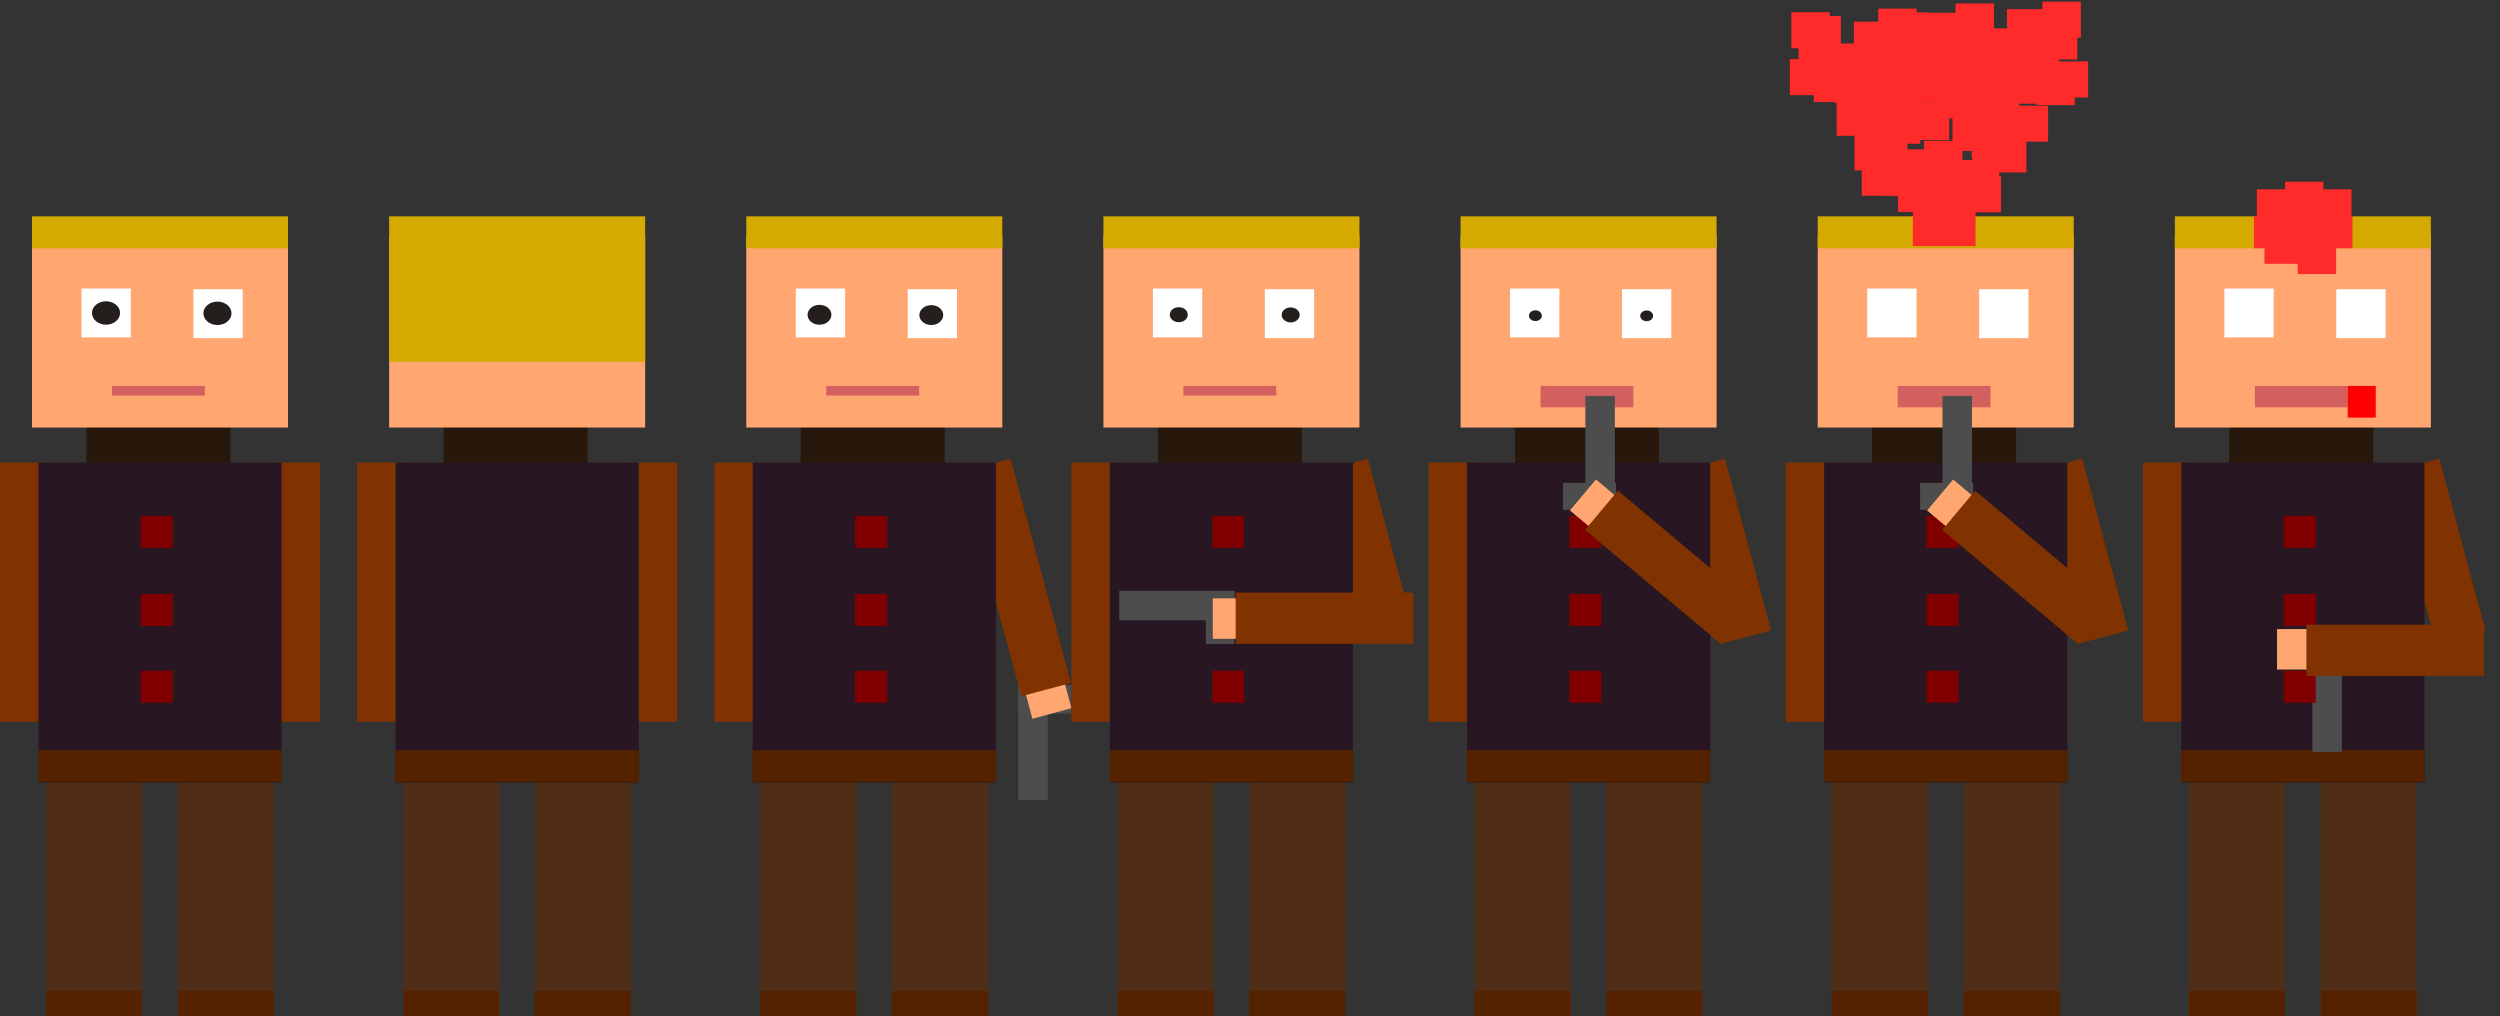 <?xml version="1.0" encoding="UTF-8" standalone="no"?>
<!-- Created with Inkscape (http://www.inkscape.org/) -->

<svg
   xmlns:dc="http://purl.org/dc/elements/1.1/"
   xmlns:cc="http://creativecommons.org/ns#"
   xmlns:rdf="http://www.w3.org/1999/02/22-rdf-syntax-ns#"
   xmlns:svg="http://www.w3.org/2000/svg"
   xmlns="http://www.w3.org/2000/svg"
   xmlns:sodipodi="http://sodipodi.sourceforge.net/DTD/sodipodi-0.dtd"
   xmlns:inkscape="http://www.inkscape.org/namespaces/inkscape"
   width="3906"
   height="1588"
   id="svg4784"
   version="1.1"
   inkscape:version="0.48.2 r9819"
   sodipodi:docname="lui.svg"
   inkscape:export-filename="D:\WIP\GGJ2014\lui\Assets\Sprites\lui.png"
   inkscape:export-xdpi="90"
   inkscape:export-ydpi="90">
  <rect width="100%" height="100%" fill="#333333" stroke="none"/>
  <defs
     id="defs4786" />
  <sodipodi:namedview
     id="base"
     pagecolor="#ffffff"
     bordercolor="#666666"
     borderopacity="1.0"
     inkscape:pageopacity="0.0"
     inkscape:pageshadow="2"
     inkscape:zoom="0.125"
     inkscape:cx="1601.7768"
     inkscape:cy="-746.1609"
     inkscape:document-units="px"
     inkscape:current-layer="layer1"
     showgrid="false"
     fit-margin-top="0"
     fit-margin-left="0"
     fit-margin-right="0"
     fit-margin-bottom="0"
     inkscape:window-width="1920"
     inkscape:window-height="1028"
     inkscape:window-x="-8"
     inkscape:window-y="-8"
     inkscape:window-maximized="1"
     showguides="true">
    <inkscape:grid
       type="xygrid"
       id="grid3221"
       empspacing="5"
       visible="true"
       enabled="true"
       snapvisiblegridlinesonly="true" />
  </sodipodi:namedview>
  <g
     inkscape:label="Layer 1"
     inkscape:groupmode="layer"
     id="layer1"
     transform="translate(-202.497,466.619)">
    <rect
       style="fill:#502d16;fill-opacity:1;stroke:none"
       id="rect3763"
       width="150"
       height="390"
       x="274.497"
       y="731.381"
       ry="0.013" />
    <rect
       style="fill:#502d16;fill-opacity:1;stroke:none"
       id="rect3763-1"
       width="150"
       height="390"
       x="480.497"
       y="731.381"
       ry="0.013" />
    <rect
       style="fill:#803300;fill-opacity:1;stroke:none"
       id="rect3783"
       width="80"
       height="405"
       x="202.497"
       y="256.059"
       ry="0.014" />
    <rect
       style="fill:#28170b;fill-opacity:1;stroke:none"
       id="rect3761-8"
       width="225"
       height="80"
       x="337.497"
       y="181.381"
       ry="0.001" />
    <rect
       style="fill:#803300;fill-opacity:1;stroke:none"
       id="rect3783-8"
       width="80"
       height="405"
       x="622.497"
       y="256.059"
       ry="0.014" />
    <rect
       style="fill:#281722;fill-opacity:1;stroke:none"
       id="rect3761"
       width="380"
       height="500"
       x="262.497"
       y="256.059"
       ry="0.009" />
    <rect
       style="fill:#ffa671;fill-opacity:1;stroke:none"
       id="rect2991"
       width="400"
       height="300"
       x="252.497"
       y="-98.619"
       ry="0.011" />
    <rect
       style="fill:#ffffff;fill-opacity:1;stroke:none"
       id="rect3803"
       width="77.048"
       height="76.403"
       x="329.844"
       y="-15.839"
       ry="0.012" />
    <rect
       style="fill:#ffffff;fill-opacity:1;stroke:none"
       id="rect3803-4"
       width="77.048"
       height="76.403"
       x="504.684"
       y="-14.747"
       ry="0.012" />
    <rect
       style="fill:#800000;fill-opacity:1;stroke:none"
       id="rect3823"
       width="50"
       height="50"
       x="422.497"
       y="339.381"
       ry="0.009" />
    <rect
       style="fill:#552200;fill-opacity:1;stroke:none"
       id="rect3850"
       width="380"
       height="50"
       x="262.497"
       y="705.381"
       ry="0.013" />
    <rect
       style="fill:#d4aa00;fill-opacity:1;stroke:none"
       id="rect3852"
       width="400"
       height="50"
       x="252.497"
       y="-128.619"
       ry="0.014" />
    <rect
       style="fill:#d35f5f;fill-opacity:1;stroke:none"
       id="rect3854"
       width="145"
       height="15"
       x="377.497"
       y="136.381"
       ry="0.006" />
    <rect
       style="fill:#552200;fill-opacity:1;stroke:none"
       id="rect3912"
       width="150"
       height="40"
       x="274.497"
       y="1081.381"
       ry="0.013" />
    <rect
       style="fill:#552200;fill-opacity:1;stroke:none"
       id="rect3912-2"
       width="150"
       height="40"
       x="480.497"
       y="1081.381"
       ry="0.013" />
    <path
       sodipodi:type="arc"
       style="fill:#241f1c;fill-opacity:1;stroke:none"
       id="path3952"
       sodipodi:cx="-307.14285"
       sodipodi:cy="124.28574"
       sodipodi:rx="11.428571"
       sodipodi:ry="12.857142"
       d="m -295.714,124.286 c 0,7.101 -5.117,12.857 -11.429,12.857 -6.312,0 -11.429,-5.756 -11.429,-12.857 0,-7.101 5.117,-12.857 11.429,-12.857 6.312,0 11.429,5.756 11.429,12.857 z"
       transform="matrix(1.921,0,0,1.423,1132.245,-153.961)" />
    <path
       sodipodi:type="arc"
       style="fill:#241f1c;fill-opacity:1;stroke:none"
       id="path3952-1"
       sodipodi:cx="-307.14285"
       sodipodi:cy="124.28574"
       sodipodi:rx="11.428571"
       sodipodi:ry="12.857142"
       d="m -295.714,124.286 c 0,7.101 -5.117,12.857 -11.429,12.857 -6.312,0 -11.429,-5.756 -11.429,-12.857 0,-7.101 5.117,-12.857 11.429,-12.857 6.312,0 11.429,5.756 11.429,12.857 z"
       transform="matrix(1.921,0,0,1.423,958.168,-154.466)" />
    <rect
       style="fill:#502d16;fill-opacity:1;stroke:none"
       id="rect3763-15"
       width="150"
       height="390"
       x="832.497"
       y="731.38"
       ry="0.013" />
    <rect
       style="fill:#502d16;fill-opacity:1;stroke:none"
       id="rect3763-1-2"
       width="150"
       height="390"
       x="1038.497"
       y="731.38"
       ry="0.013" />
    <rect
       style="fill:#803300;fill-opacity:1;stroke:none"
       id="rect3783-7"
       width="80"
       height="405"
       x="760.497"
       y="256.059"
       ry="0.014" />
    <rect
       style="fill:#28170b;fill-opacity:1;stroke:none"
       id="rect3761-8-6"
       width="225"
       height="80"
       x="895.497"
       y="181.381"
       ry="0.001" />
    <rect
       style="fill:#803300;fill-opacity:1;stroke:none"
       id="rect3783-8-1"
       width="80"
       height="405"
       x="1180.497"
       y="256.059"
       ry="0.014" />
    <rect
       style="fill:#281722;fill-opacity:1;stroke:none"
       id="rect3761-4"
       width="380"
       height="500"
       x="820.497"
       y="256.059"
       ry="0.009" />
    <rect
       style="fill:#ffa671;fill-opacity:1;stroke:none"
       id="rect2991-2"
       width="400"
       height="300"
       x="810.497"
       y="-98.619"
       ry="0.011" />
    <rect
       style="fill:#552200;fill-opacity:1;stroke:none"
       id="rect3850-8"
       width="380"
       height="50"
       x="820.497"
       y="705.38"
       ry="0.013" />
    <rect
       style="fill:#d4aa00;fill-opacity:1;stroke:none"
       id="rect3852-5"
       width="400"
       height="227.143"
       x="810.497"
       y="-128.619"
       ry="0.063" />
    <rect
       style="fill:#552200;fill-opacity:1;stroke:none"
       id="rect3912-6"
       width="150"
       height="40"
       x="832.497"
       y="1081.381"
       ry="0.013" />
    <rect
       style="fill:#552200;fill-opacity:1;stroke:none"
       id="rect3912-2-1"
       width="150"
       height="40"
       x="1038.497"
       y="1081.381"
       ry="0.013" />
    <rect
       style="fill:#800000;fill-opacity:1;stroke:none"
       id="rect3823-2"
       width="50"
       height="50"
       x="422.497"
       y="461.381"
       ry="0.009" />
    <rect
       style="fill:#800000;fill-opacity:1;stroke:none"
       id="rect3823-7"
       width="50"
       height="50"
       x="422.497"
       y="581.381"
       ry="0.009" />
    <rect
       style="fill:#502d16;fill-opacity:1;stroke:none"
       id="rect3763-2-2"
       width="150"
       height="390"
       x="2506.497"
       y="731.381"
       ry="0.013" />
    <rect
       style="fill:#502d16;fill-opacity:1;stroke:none"
       id="rect3763-1-3-4"
       width="150"
       height="390"
       x="2712.497"
       y="731.381"
       ry="0.013" />
    <rect
       style="fill:#803300;fill-opacity:1;stroke:none"
       id="rect3783-2-8"
       width="80"
       height="405"
       x="2434.497"
       y="256.059"
       ry="0.014" />
    <rect
       style="fill:#28170b;fill-opacity:1;stroke:none"
       id="rect3761-8-2-6"
       width="225"
       height="80"
       x="2569.497"
       y="181.381"
       ry="0.001" />
    <rect
       style="fill:#803300;fill-opacity:1;stroke:none"
       id="rect3783-8-16-5"
       width="80"
       height="277.721"
       x="2653.658"
       y="991.754"
       ry="0.009"
       transform="matrix(0.966,-0.259,0.259,0.966,0,0)" />
    <rect
       style="fill:#281722;fill-opacity:1;stroke:none"
       id="rect3761-85-0"
       width="380"
       height="500"
       x="2494.497"
       y="256.059"
       ry="0.009" />
    <rect
       style="fill:#ffa671;fill-opacity:1;stroke:none"
       id="rect2991-7-9"
       width="400"
       height="300"
       x="2484.497"
       y="-98.619"
       ry="0.011" />
    <rect
       style="fill:#ffffff;fill-opacity:1;stroke:none"
       id="rect3803-6-0"
       width="77.048"
       height="76.403"
       x="2561.843"
       y="-15.839"
       ry="0.012" />
    <rect
       style="fill:#ffffff;fill-opacity:1;stroke:none"
       id="rect3803-4-1-0"
       width="77.048"
       height="76.403"
       x="2736.684"
       y="-14.747"
       ry="0.012" />
    <rect
       style="fill:#800000;fill-opacity:1;stroke:none"
       id="rect3823-8-6"
       width="50"
       height="50"
       x="2654.497"
       y="339.381"
       ry="0.009" />
    <rect
       style="fill:#552200;fill-opacity:1;stroke:none"
       id="rect3850-9-1"
       width="380"
       height="50"
       x="2494.497"
       y="705.381"
       ry="0.013" />
    <rect
       style="fill:#d4aa00;fill-opacity:1;stroke:none"
       id="rect3852-2-3"
       width="400"
       height="50"
       x="2484.497"
       y="-128.619"
       ry="0.014" />
    <rect
       style="fill:#d35f5f;fill-opacity:1;stroke:none"
       id="rect3854-7-8"
       width="145"
       height="33.385"
       x="2609.497"
       y="136.381"
       ry="0.013" />
    <rect
       style="fill:#552200;fill-opacity:1;stroke:none"
       id="rect3912-9-9"
       width="150"
       height="40"
       x="2506.497"
       y="1081.381"
       ry="0.013" />
    <rect
       style="fill:#552200;fill-opacity:1;stroke:none"
       id="rect3912-2-5-3"
       width="150"
       height="40"
       x="2712.497"
       y="1081.381"
       ry="0.013" />
    <path
       sodipodi:type="arc"
       style="fill:#241f1c;fill-opacity:1;stroke:none"
       id="path3952-4-4"
       sodipodi:cx="-307.14285"
       sodipodi:cy="124.28574"
       sodipodi:rx="11.428571"
       sodipodi:ry="12.857142"
       d="m -295.714,124.286 c 0,7.101 -5.117,12.857 -11.429,12.857 -6.312,0 -11.429,-5.756 -11.429,-12.857 0,-7.101 5.117,-12.857 11.429,-12.857 6.312,0 11.429,5.756 11.429,12.857 z"
       transform="matrix(0.881,0,0,0.653,3045.848,-54.353)" />
    <path
       sodipodi:type="arc"
       style="fill:#241f1c;fill-opacity:1;stroke:none"
       id="path3952-1-3-4"
       sodipodi:cx="-307.14285"
       sodipodi:cy="124.28574"
       sodipodi:rx="11.428571"
       sodipodi:ry="12.857142"
       d="m -295.714,124.286 c 0,7.101 -5.117,12.857 -11.429,12.857 -6.312,0 -11.429,-5.756 -11.429,-12.857 0,-7.101 5.117,-12.857 11.429,-12.857 6.312,0 11.429,5.756 11.429,12.857 z"
       transform="matrix(0.881,0,0,0.653,2871.989,-54.584)" />
    <rect
       style="fill:#4d4d4d;fill-opacity:1;stroke:none"
       id="rect3219-6"
       width="42.332"
       height="82.85"
       x="287.679"
       y="-2727.363"
       ry="0.01"
       transform="matrix(0,1,-1,0,0,0)" />
    <rect
       style="fill:#4d4d4d;fill-opacity:1;stroke:none"
       id="rect3217-0"
       width="180"
       height="46.108"
       x="152.001"
       y="-2725.579"
       ry="0.012"
       transform="matrix(0,1,-1,0,0,0)" />
    <rect
       style="fill:#ffa671;fill-opacity:1;stroke:none"
       id="rect3783-8-16-6-0-6"
       width="63.256"
       height="219.595"
       x="-1516.874"
       y="2246.302"
       ry="0.007"
       transform="matrix(-0.643,0.766,0.766,0.643,0,0)" />
    <rect
       style="fill:#800000;fill-opacity:1;stroke:none"
       id="rect3823-2-1-6"
       width="50"
       height="50"
       x="2654.497"
       y="461.381"
       ry="0.009" />
    <rect
       style="fill:#800000;fill-opacity:1;stroke:none"
       id="rect3823-7-2-1"
       width="50"
       height="50"
       x="2654.497"
       y="581.381"
       ry="0.009" />
    <rect
       style="fill:#803300;fill-opacity:1;stroke:none"
       id="rect3783-8-16-6-8"
       width="80"
       height="277.721"
       x="-1525.543"
       y="2283.904"
       ry="0.009"
       transform="matrix(-0.643,0.766,0.766,0.643,0,0)" />
    <rect
       style="fill:#502d16;fill-opacity:1;stroke:none"
       id="rect3763-2-4"
       width="150"
       height="390"
       x="1390.497"
       y="731.38"
       ry="0.013" />
    <rect
       style="fill:#502d16;fill-opacity:1;stroke:none"
       id="rect3763-1-3-9"
       width="150"
       height="390"
       x="1596.497"
       y="731.38"
       ry="0.013" />
    <rect
       style="fill:#803300;fill-opacity:1;stroke:none"
       id="rect3783-2-6"
       width="80"
       height="405"
       x="1318.497"
       y="256.059"
       ry="0.014" />
    <rect
       style="fill:#28170b;fill-opacity:1;stroke:none"
       id="rect3761-8-2-3"
       width="225"
       height="80"
       x="1453.497"
       y="181.38"
       ry="0.001" />
    <rect
       style="fill:#803300;fill-opacity:1;stroke:none"
       id="rect3783-8-16-7"
       width="80"
       height="277.721"
       x="1575.684"
       y="702.911"
       ry="0.009"
       transform="matrix(0.966,-0.259,0.259,0.966,0,0)" />
    <rect
       style="fill:#4d4d4d;fill-opacity:1;stroke:none"
       id="rect3219-6-0"
       width="44.533"
       height="83"
       x="603.806"
       y="1793.497"
       ry="0.011"
       transform="matrix(0,1,1,0,0,0)" />
    <rect
       style="fill:#4d4d4d;fill-opacity:1;stroke:none"
       id="rect3217-0-9"
       width="179.999"
       height="46.108"
       x="603.653"
       y="1793.497"
       ry="0.012"
       transform="matrix(0,1,1,0,0,0)" />
    <rect
       style="fill:#ffa671;fill-opacity:1;stroke:none"
       id="rect3783-8-16-6-0-1"
       width="63.256"
       height="219.595"
       x="1583.393"
       y="884.355"
       ry="0.007"
       transform="matrix(0.966,-0.259,0.259,0.966,0,0)" />
    <rect
       style="fill:#803300;fill-opacity:1;stroke:none"
       id="rect3783-8-16-6-2"
       width="80"
       height="277.721"
       x="-1655.858"
       y="787.847"
       ry="0.009"
       transform="matrix(-0.966,0.259,0.259,0.966,0,0)" />
    <rect
       style="fill:#281722;fill-opacity:1;stroke:none"
       id="rect3761-85-8"
       width="380"
       height="500"
       x="1378.497"
       y="256.059"
       ry="0.009" />
    <rect
       style="fill:#ffa671;fill-opacity:1;stroke:none"
       id="rect2991-7-8"
       width="400"
       height="300"
       x="1368.497"
       y="-98.62"
       ry="0.011" />
    <rect
       style="fill:#ffffff;fill-opacity:1;stroke:none"
       id="rect3803-6-2"
       width="77.048"
       height="76.403"
       x="1445.844"
       y="-15.839"
       ry="0.012" />
    <rect
       style="fill:#ffffff;fill-opacity:1;stroke:none"
       id="rect3803-4-1-9"
       width="77.048"
       height="76.403"
       x="1620.684"
       y="-14.748"
       ry="0.012" />
    <rect
       style="fill:#800000;fill-opacity:1;stroke:none"
       id="rect3823-8-1"
       width="50"
       height="50"
       x="1538.497"
       y="339.38"
       ry="0.009" />
    <rect
       style="fill:#552200;fill-opacity:1;stroke:none"
       id="rect3850-9-3"
       width="380"
       height="50"
       x="1378.497"
       y="705.38"
       ry="0.013" />
    <rect
       style="fill:#d4aa00;fill-opacity:1;stroke:none"
       id="rect3852-2-5"
       width="400"
       height="50"
       x="1368.497"
       y="-128.62"
       ry="0.014" />
    <rect
       style="fill:#d35f5f;fill-opacity:1;stroke:none"
       id="rect3854-7-9"
       width="145"
       height="15"
       x="1493.497"
       y="136.38"
       ry="0.006" />
    <rect
       style="fill:#552200;fill-opacity:1;stroke:none"
       id="rect3912-9-8"
       width="150"
       height="40"
       x="1390.497"
       y="1081.381"
       ry="0.013" />
    <rect
       style="fill:#552200;fill-opacity:1;stroke:none"
       id="rect3912-2-5-4"
       width="150"
       height="40"
       x="1596.497"
       y="1081.381"
       ry="0.013" />
    <path
       sodipodi:type="arc"
       style="fill:#241f1c;fill-opacity:1;stroke:none"
       id="path3952-4-0"
       sodipodi:cx="-307.14285"
       sodipodi:cy="124.28574"
       sodipodi:rx="11.428571"
       sodipodi:ry="12.857142"
       d="m -295.714,124.286 c 0,7.101 -5.117,12.857 -11.429,12.857 -6.312,0 -11.429,-5.756 -11.429,-12.857 0,-7.101 5.117,-12.857 11.429,-12.857 6.312,0 11.429,5.756 11.429,12.857 z"
       transform="matrix(1.632,0,0,1.209,2158.814,-124.606)" />
    <path
       sodipodi:type="arc"
       style="fill:#241f1c;fill-opacity:1;stroke:none"
       id="path3952-1-3-7"
       sodipodi:cx="-307.14285"
       sodipodi:cy="124.28574"
       sodipodi:rx="11.428571"
       sodipodi:ry="12.857142"
       d="m -295.714,124.286 c 0,7.101 -5.117,12.857 -11.429,12.857 -6.312,0 -11.429,-5.756 -11.429,-12.857 0,-7.101 5.117,-12.857 11.429,-12.857 6.312,0 11.429,5.756 11.429,12.857 z"
       transform="matrix(1.632,0,0,1.209,1984.111,-125.035)" />
    <rect
       style="fill:#800000;fill-opacity:1;stroke:none"
       id="rect3823-2-1-5"
       width="50"
       height="50"
       x="1538.497"
       y="461.38"
       ry="0.009" />
    <rect
       style="fill:#800000;fill-opacity:1;stroke:none"
       id="rect3823-7-2-4"
       width="50"
       height="50"
       x="1538.497"
       y="581.38"
       ry="0.009" />
    <rect
       style="fill:#502d16;fill-opacity:1;stroke:none"
       id="rect3763-2-4-7"
       width="150"
       height="390"
       x="1948.497"
       y="731.381"
       ry="0.013" />
    <rect
       style="fill:#502d16;fill-opacity:1;stroke:none"
       id="rect3763-1-3-9-3"
       width="150"
       height="390"
       x="2154.496"
       y="731.381"
       ry="0.013" />
    <rect
       style="fill:#803300;fill-opacity:1;stroke:none"
       id="rect3783-2-6-7"
       width="80"
       height="405"
       x="1876.497"
       y="256.059"
       ry="0.014" />
    <rect
       style="fill:#800000;fill-opacity:1;stroke:none"
       id="rect3823-2-1-5-1"
       width="50"
       height="50"
       x="2046.496"
       y="461.381"
       ry="0.009" />
    <rect
       style="fill:#28170b;fill-opacity:1;stroke:none"
       id="rect3761-8-2-3-2"
       width="225"
       height="80"
       x="2011.496"
       y="181.381"
       ry="0.001" />
    <rect
       style="fill:#803300;fill-opacity:1;stroke:none"
       id="rect3783-8-16-7-6"
       width="80"
       height="277.721"
       x="2114.67"
       y="847.333"
       ry="0.009"
       transform="matrix(0.966,-0.259,0.259,0.966,0,0)" />
    <rect
       style="fill:#281722;fill-opacity:1;stroke:none"
       id="rect3761-85-8-7"
       width="380"
       height="500"
       x="1936.497"
       y="256.059"
       ry="0.009" />
    <rect
       style="fill:#4d4d4d;fill-opacity:1;stroke:none"
       id="rect3219-6-0-0"
       width="44.453"
       height="82.85"
       x="-2131.05"
       y="456.622"
       ry="0.01"
       transform="scale(-1,1)" />
    <rect
       style="fill:#ffa671;fill-opacity:1;stroke:none"
       id="rect2991-7-8-5"
       width="400"
       height="300"
       x="1926.497"
       y="-98.619"
       ry="0.011" />
    <rect
       style="fill:#ffffff;fill-opacity:1;stroke:none"
       id="rect3803-6-2-4"
       width="77.048"
       height="76.403"
       x="2003.844"
       y="-15.839"
       ry="0.012" />
    <rect
       style="fill:#ffffff;fill-opacity:1;stroke:none"
       id="rect3803-4-1-9-1"
       width="77.048"
       height="76.403"
       x="2178.684"
       y="-14.747"
       ry="0.012" />
    <rect
       style="fill:#800000;fill-opacity:1;stroke:none"
       id="rect3823-8-1-2"
       width="50"
       height="50"
       x="2096.496"
       y="339.381"
       ry="0.009" />
    <rect
       style="fill:#552200;fill-opacity:1;stroke:none"
       id="rect3850-9-3-0"
       width="380"
       height="50"
       x="1936.497"
       y="705.381"
       ry="0.013" />
    <rect
       style="fill:#d4aa00;fill-opacity:1;stroke:none"
       id="rect3852-2-5-0"
       width="400"
       height="50"
       x="1926.497"
       y="-128.619"
       ry="0.014" />
    <rect
       style="fill:#d35f5f;fill-opacity:1;stroke:none"
       id="rect3854-7-9-1"
       width="145"
       height="15"
       x="2051.496"
       y="136.381"
       ry="0.006" />
    <rect
       style="fill:#552200;fill-opacity:1;stroke:none"
       id="rect3912-9-8-4"
       width="150"
       height="40"
       x="1948.497"
       y="1081.381"
       ry="0.013" />
    <rect
       style="fill:#552200;fill-opacity:1;stroke:none"
       id="rect3912-2-5-4-6"
       width="150"
       height="40"
       x="2154.496"
       y="1081.381"
       ry="0.013" />
    <path
       sodipodi:type="arc"
       style="fill:#241f1c;fill-opacity:1;stroke:none"
       id="path3952-4-0-0"
       sodipodi:cx="-307.14285"
       sodipodi:cy="124.28574"
       sodipodi:rx="11.428571"
       sodipodi:ry="12.857142"
       d="m -295.714,124.286 c 0,7.101 -5.117,12.857 -11.429,12.857 -6.312,0 -11.429,-5.756 -11.429,-12.857 0,-7.101 5.117,-12.857 11.429,-12.857 6.312,0 11.429,5.756 11.429,12.857 z"
       transform="matrix(1.232,0,0,0.912,2597.456,-87.945)" />
    <path
       sodipodi:type="arc"
       style="fill:#241f1c;fill-opacity:1;stroke:none"
       id="path3952-1-3-7-7"
       sodipodi:cx="-307.14285"
       sodipodi:cy="124.28574"
       sodipodi:rx="11.428571"
       sodipodi:ry="12.857142"
       d="m -295.714,124.286 c 0,7.101 -5.117,12.857 -11.429,12.857 -6.312,0 -11.429,-5.756 -11.429,-12.857 0,-7.101 5.117,-12.857 11.429,-12.857 6.312,0 11.429,5.756 11.429,12.857 z"
       transform="matrix(1.232,0,0,0.912,2422.605,-88.269)" />
    <rect
       style="fill:#4d4d4d;fill-opacity:1;stroke:none"
       id="rect3217-0-9-1"
       width="180"
       height="46.108"
       x="-2131.283"
       y="456.408"
       ry="0.012"
       transform="scale(-1,1)" />
    <rect
       style="fill:#ffa671;fill-opacity:1;stroke:none"
       id="rect3783-8-16-6-0-1-6"
       width="63.256"
       height="219.595"
       x="-531.481"
       y="2097.349"
       ry="0.007"
       transform="matrix(0,-1,1,0,0,0)" />
    <rect
       style="fill:#803300;fill-opacity:1;stroke:none"
       id="rect3783-8-16-6-2-5"
       width="80"
       height="277.721"
       x="-539.23"
       y="-2410.856"
       ry="0.009"
       transform="matrix(0,-1,-1,0,0,0)" />
    <rect
       style="fill:#800000;fill-opacity:1;stroke:none"
       id="rect3823-7-2-4-7"
       width="50"
       height="50"
       x="2096.496"
       y="581.381"
       ry="0.009" />
    <rect
       ry="0.013"
       y="731.381"
       x="3064.497"
       height="390"
       width="150"
       id="rect3481"
       style="fill:#502d16;fill-opacity:1;stroke:none" />
    <rect
       ry="0.013"
       y="731.381"
       x="3270.496"
       height="390"
       width="150"
       id="rect3483"
       style="fill:#502d16;fill-opacity:1;stroke:none" />
    <rect
       ry="0.014"
       y="256.059"
       x="2992.497"
       height="405"
       width="80"
       id="rect3485"
       style="fill:#803300;fill-opacity:1;stroke:none" />
    <rect
       ry="0.001"
       y="181.381"
       x="3127.496"
       height="80"
       width="225"
       id="rect3487"
       style="fill:#28170b;fill-opacity:1;stroke:none" />
    <rect
       transform="matrix(0.966,-0.259,0.259,0.966,0,0)"
       ry="0.009"
       y="1136.175"
       x="3192.645"
       height="277.721"
       width="80"
       id="rect3489"
       style="fill:#803300;fill-opacity:1;stroke:none" />
    <rect
       ry="0.009"
       y="256.059"
       x="3052.497"
       height="500"
       width="380"
       id="rect3491"
       style="fill:#281722;fill-opacity:1;stroke:none" />
    <rect
       ry="0.011"
       y="-98.619"
       x="3042.497"
       height="300"
       width="400"
       id="rect3493"
       style="fill:#ffa671;fill-opacity:1;stroke:none" />
    <rect
       ry="0.012"
       y="-15.839"
       x="3119.843"
       height="76.403"
       width="77.048"
       id="rect3495"
       style="fill:#ffffff;fill-opacity:1;stroke:none" />
    <rect
       ry="0.012"
       y="-14.747"
       x="3294.684"
       height="76.403"
       width="77.048"
       id="rect3497"
       style="fill:#ffffff;fill-opacity:1;stroke:none" />
    <rect
       ry="0.009"
       y="339.381"
       x="3212.496"
       height="50"
       width="50"
       id="rect3499"
       style="fill:#800000;fill-opacity:1;stroke:none" />
    <rect
       ry="0.013"
       y="705.381"
       x="3052.497"
       height="50"
       width="380"
       id="rect3501"
       style="fill:#552200;fill-opacity:1;stroke:none" />
    <rect
       ry="0.014"
       y="-128.619"
       x="3042.497"
       height="50"
       width="400"
       id="rect3503"
       style="fill:#d4aa00;fill-opacity:1;stroke:none" />
    <rect
       ry="0.013"
       y="136.381"
       x="3167.496"
       height="33.385"
       width="145"
       id="rect3505"
       style="fill:#d35f5f;fill-opacity:1;stroke:none" />
    <rect
       ry="0.013"
       y="1081.381"
       x="3064.497"
       height="40"
       width="150"
       id="rect3507"
       style="fill:#552200;fill-opacity:1;stroke:none" />
    <rect
       ry="0.013"
       y="1081.381"
       x="3270.496"
       height="40"
       width="150"
       id="rect3509"
       style="fill:#552200;fill-opacity:1;stroke:none" />
    <rect
       transform="matrix(0,1,-1,0,0,0)"
       ry="0.01"
       y="-3285.363"
       x="287.679"
       height="82.85"
       width="42.332"
       id="rect3515"
       style="fill:#4d4d4d;fill-opacity:1;stroke:none" />
    <rect
       transform="matrix(0,1,-1,0,0,0)"
       ry="0.012"
       y="-3283.579"
       x="152.001"
       height="46.108"
       width="180"
       id="rect3517"
       style="fill:#4d4d4d;fill-opacity:1;stroke:none" />
    <rect
       transform="matrix(-0.643,0.766,0.766,0.643,0,0)"
       ry="0.007"
       y="2673.754"
       x="-1875.549"
       height="219.595"
       width="63.256"
       id="rect3519"
       style="fill:#ffa671;fill-opacity:1;stroke:none" />
    <rect
       ry="0.009"
       y="461.381"
       x="3212.496"
       height="50"
       width="50"
       id="rect3521"
       style="fill:#800000;fill-opacity:1;stroke:none" />
    <rect
       ry="0.009"
       y="581.381"
       x="3212.496"
       height="50"
       width="50"
       id="rect3523"
       style="fill:#800000;fill-opacity:1;stroke:none" />
    <rect
       transform="matrix(-0.643,0.766,0.766,0.643,0,0)"
       ry="0.009"
       y="2711.356"
       x="-1884.218"
       height="277.721"
       width="80"
       id="rect3525"
       style="fill:#803300;fill-opacity:1;stroke:none" />
    <rect
       ry="0.013"
       y="731.381"
       x="3622.497"
       height="390"
       width="150"
       id="rect3481-6"
       style="fill:#502d16;fill-opacity:1;stroke:none" />
    <rect
       ry="0.013"
       y="731.381"
       x="3828.497"
       height="390"
       width="150"
       id="rect3483-8"
       style="fill:#502d16;fill-opacity:1;stroke:none" />
    <rect
       ry="0.014"
       y="256.059"
       x="3550.497"
       height="405"
       width="80"
       id="rect3485-3"
       style="fill:#803300;fill-opacity:1;stroke:none" />
    <rect
       ry="0.001"
       y="181.381"
       x="3685.497"
       height="80"
       width="225"
       id="rect3487-1"
       style="fill:#28170b;fill-opacity:1;stroke:none" />
    <rect
       transform="matrix(0.966,-0.259,0.259,0.966,0,0)"
       ry="0.009"
       y="1280.596"
       x="3731.631"
       height="277.721"
       width="80"
       id="rect3489-4"
       style="fill:#803300;fill-opacity:1;stroke:none" />
    <rect
       ry="0.009"
       y="256.059"
       x="3610.497"
       height="500"
       width="380"
       id="rect3491-8"
       style="fill:#281722;fill-opacity:1;stroke:none" />
    <rect
       ry="0.011"
       y="-98.619"
       x="3600.497"
       height="300"
       width="400"
       id="rect3493-4"
       style="fill:#ffa671;fill-opacity:1;stroke:none" />
    <rect
       ry="0.012"
       y="-15.838"
       x="3677.843"
       height="76.403"
       width="77.048"
       id="rect3495-9"
       style="fill:#ffffff;fill-opacity:1;stroke:none" />
    <rect
       ry="0.012"
       y="-14.747"
       x="3852.684"
       height="76.403"
       width="77.048"
       id="rect3497-2"
       style="fill:#ffffff;fill-opacity:1;stroke:none" />
    <rect
       ry="0.009"
       y="339.381"
       x="3770.497"
       height="50"
       width="50"
       id="rect3499-0"
       style="fill:#800000;fill-opacity:1;stroke:none" />
    <rect
       ry="0.013"
       y="705.381"
       x="3610.497"
       height="50"
       width="380"
       id="rect3501-7"
       style="fill:#552200;fill-opacity:1;stroke:none" />
    <rect
       ry="0.014"
       y="-128.619"
       x="3600.497"
       height="50"
       width="400"
       id="rect3503-0"
       style="fill:#d4aa00;fill-opacity:1;stroke:none" />
    <rect
       ry="0.013"
       y="136.381"
       x="3725.497"
       height="33.385"
       width="145"
       id="rect3505-6"
       style="fill:#d35f5f;fill-opacity:1;stroke:none" />
    <rect
       ry="0.013"
       y="1081.381"
       x="3622.497"
       height="40"
       width="150"
       id="rect3507-0"
       style="fill:#552200;fill-opacity:1;stroke:none" />
    <rect
       ry="0.013"
       y="1081.381"
       x="3828.497"
       height="40"
       width="150"
       id="rect3509-7"
       style="fill:#552200;fill-opacity:1;stroke:none" />
    <rect
       transform="matrix(0,-1,-1,0,0,0)"
       ry="0.01"
       y="-3863.162"
       x="-572.504"
       height="82.85"
       width="42.332"
       id="rect3515-0"
       style="fill:#4d4d4d;fill-opacity:1;stroke:none" />
    <rect
       transform="matrix(0,-1,-1,0,0,0)"
       ry="0.012"
       y="-3861.378"
       x="-708.182"
       height="46.108"
       width="180"
       id="rect3517-5"
       style="fill:#4d4d4d;fill-opacity:1;stroke:none" />
    <rect
       transform="matrix(2.2827412e-8,1,1,-2.2827412e-8,0,0)"
       ry="0.007"
       y="3760.119"
       x="516.198"
       height="219.595"
       width="63.256"
       id="rect3519-6"
       style="fill:#ffa671;fill-opacity:1;stroke:none" />
    <rect
       ry="0.009"
       y="461.381"
       x="3770.497"
       height="50"
       width="50"
       id="rect3521-7"
       style="fill:#800000;fill-opacity:1;stroke:none" />
    <rect
       ry="0.009"
       y="581.381"
       x="3770.497"
       height="50"
       width="50"
       id="rect3523-3"
       style="fill:#800000;fill-opacity:1;stroke:none" />
    <rect
       transform="matrix(2.2827412e-8,1,1,-2.2827412e-8,0,0)"
       ry="0.009"
       y="3805.972"
       x="509.33"
       height="277.721"
       width="80"
       id="rect3525-8"
       style="fill:#803300;fill-opacity:1;stroke:none" />
    <rect
       style="fill:#ff2a2a;fill-opacity:1;stroke:none"
       id="rect5536"
       width="98"
       height="92"
       x="3191.132"
       y="-174.052"
       ry="0.005" />
    <rect
       style="fill:#ff2a2a;fill-opacity:1;stroke:none"
       id="rect5536-6-14"
       width="154"
       height="49.875"
       x="3724.047"
       y="-128.565"
       ry="0.003" />
    <rect
       style="fill:#ff0000;fill-opacity:1;stroke:none"
       id="rect5975"
       width="43.841"
       height="49.497"
       x="3870.521"
       y="136.377"
       ry="0.003" />
    <rect
       style="fill:#ff2a2a;fill-opacity:1;stroke:none"
       id="rect5536-5"
       width="60"
       height="56.327"
       x="3208.555"
       y="-246.591"
       ry="0.003" />
    <rect
       style="fill:#ff2a2a;fill-opacity:1;stroke:none"
       id="rect5536-5-5"
       width="60"
       height="56.327"
       x="3236.04"
       y="-337.967"
       ry="0.003" />
    <rect
       style="fill:#ff2a2a;fill-opacity:1;stroke:none"
       id="rect5536-5-0"
       width="60"
       height="56.327"
       x="3179.472"
       y="-360.594"
       ry="0.003" />
    <rect
       style="fill:#ff2a2a;fill-opacity:1;stroke:none"
       id="rect5536-5-9"
       width="60"
       height="56.327"
       x="3145.246"
       y="-217.163"
       ry="0.003" />
    <rect
       style="fill:#ff2a2a;fill-opacity:1;stroke:none"
       id="rect5536-5-2"
       width="60"
       height="56.327"
       x="3286.952"
       y="-332.31"
       ry="0.003" />
    <rect
       style="fill:#ff2a2a;fill-opacity:1;stroke:none"
       id="rect5536-5-8"
       width="60"
       height="56.327"
       x="3139.874"
       y="-335.138"
       ry="0.003" />
    <rect
       style="fill:#ff2a2a;fill-opacity:1;stroke:none"
       id="rect5536-5-24"
       width="60"
       height="56.327"
       x="3266.065"
       y="-216.677"
       ry="0.003" />
    <rect
       style="fill:#ff2a2a;fill-opacity:1;stroke:none"
       id="rect5536-5-50"
       width="60"
       height="56.327"
       x="3275.638"
       y="-383.221"
       ry="0.003" />
    <rect
       style="fill:#ff2a2a;fill-opacity:1;stroke:none"
       id="rect5536-5-4"
       width="60"
       height="56.327"
       x="3167.874"
       y="-191.707"
       ry="0.003" />
    <rect
       style="fill:#ff2a2a;fill-opacity:1;stroke:none"
       id="rect5536-5-40"
       width="60"
       height="56.327"
       x="3283.035"
       y="-276.074"
       ry="0.003" />
    <rect
       style="fill:#ff2a2a;fill-opacity:1;stroke:none"
       id="rect5536-5-51"
       width="60"
       height="56.327"
       x="3122.619"
       y="-276.56"
       ry="0.003" />
    <rect
       style="fill:#ff2a2a;fill-opacity:1;stroke:none"
       id="rect5536-5-1"
       width="60"
       height="56.327"
       x="3091.507"
       y="-318.986"
       ry="0.003" />
    <rect
       style="fill:#ff2a2a;fill-opacity:1;stroke:none"
       id="rect5536-5-59"
       width="60"
       height="56.327"
       x="3297.177"
       y="-315.672"
       ry="0.003" />
    <rect
       style="fill:#ff2a2a;fill-opacity:1;stroke:none"
       id="rect5536-5-08"
       width="60"
       height="56.327"
       x="3331.118"
       y="-397.697"
       ry="0.003" />
    <rect
       style="fill:#ff2a2a;fill-opacity:1;stroke:none"
       id="rect5536-5-3"
       width="60"
       height="56.327"
       x="3074.536"
       y="-384.04"
       ry="0.003" />
    <rect
       style="fill:#ff2a2a;fill-opacity:1;stroke:none"
       id="rect5536-5-87"
       width="60"
       height="56.327"
       x="3085.85"
       y="-350.099"
       ry="0.003" />
    <rect
       style="fill:#ff2a2a;fill-opacity:1;stroke:none"
       id="rect5536-5-26"
       width="60"
       height="56.327"
       x="3325.462"
       y="-360.927"
       ry="0.003" />
    <rect
       style="fill:#ff2a2a;fill-opacity:1;stroke:none"
       id="rect5536-5-93"
       width="60"
       height="56.327"
       x="3253.011"
       y="-287.055"
       ry="0.003" />
    <rect
       style="fill:#ff2a2a;fill-opacity:1;stroke:none"
       id="rect5536-5-81"
       width="60"
       height="56.327"
       x="3187.957"
       y="-304.026"
       ry="0.003" />
    <rect
       style="fill:#ff2a2a;fill-opacity:1;stroke:none"
       id="rect5536-5-03"
       width="60"
       height="56.327"
       x="3210.585"
       y="-216.344"
       ry="0.003" />
    <rect
       style="fill:#ff2a2a;fill-opacity:1;stroke:none"
       id="rect5536-5-38"
       width="60"
       height="56.327"
       x="3151.187"
       y="-233.315"
       ry="0.003" />
    <rect
       style="fill:#ff2a2a;fill-opacity:1;stroke:none"
       id="rect5536-5-48"
       width="60"
       height="56.327"
       x="3258.668"
       y="-196.545"
       ry="0.003" />
    <rect
       style="fill:#ff2a2a;fill-opacity:1;stroke:none"
       id="rect5536-5-01"
       width="60"
       height="56.327"
       x="3284.124"
       y="-261.599"
       ry="0.003" />
    <rect
       style="fill:#ff2a2a;fill-opacity:1;stroke:none"
       id="rect5536-5-54"
       width="60"
       height="56.327"
       x="3142.702"
       y="-298.369"
       ry="0.003" />
    <rect
       style="fill:#ff2a2a;fill-opacity:1;stroke:none"
       id="rect5536-5-13"
       width="60"
       height="56.327"
       x="3111.305"
       y="-217.163"
       ry="0.003" />
    <rect
       style="fill:#ff2a2a;fill-opacity:1;stroke:none"
       id="rect5536-5-7"
       width="60"
       height="56.327"
       x="3268.893"
       y="-191.221"
       ry="0.003" />
    <rect
       style="fill:#ff2a2a;fill-opacity:1;stroke:none"
       id="rect5536-5-35"
       width="60"
       height="56.327"
       x="3308.491"
       y="-253.447"
       ry="0.003" />
    <rect
       style="fill:#ff2a2a;fill-opacity:1;stroke:none"
       id="rect5536-5-85"
       width="60"
       height="56.327"
       x="3099.992"
       y="-256.761"
       ry="0.003" />
    <rect
       style="fill:#ff2a2a;fill-opacity:1;stroke:none"
       id="rect5536-5-6"
       width="60"
       height="56.327"
       x="3342.432"
       y="-301.53"
       ry="0.003" />
    <rect
       style="fill:#ff2a2a;fill-opacity:1;stroke:none"
       id="rect5536-5-90"
       width="60"
       height="56.327"
       x="3384.171"
       y="-358.783"
       ry="0.003" />
    <rect
       style="fill:#ff2a2a;fill-opacity:1;stroke:none"
       id="rect5536-5-89"
       width="60"
       height="56.327"
       x="3072.171"
       y="-310.783"
       ry="0.003" />
    <rect
       style="fill:#ff2a2a;fill-opacity:1;stroke:none"
       id="rect5536-5-36"
       width="60"
       height="56.327"
       x="3140.171"
       y="-314.783"
       ry="0.003" />
    <rect
       style="fill:#ff2a2a;fill-opacity:1;stroke:none"
       id="rect5536-5-06"
       width="60"
       height="56.327"
       x="3280.171"
       y="-358.783"
       ry="0.003" />
    <rect
       style="fill:#ff2a2a;fill-opacity:1;stroke:none"
       id="rect5536-5-50-9"
       width="60"
       height="56.327"
       x="3036.431"
       y="-363.545"
       ry="0.003" />
    <rect
       style="fill:#ff2a2a;fill-opacity:1;stroke:none"
       id="rect5536-5-08-7"
       width="60"
       height="56.327"
       x="3091.911"
       y="-378.02"
       ry="0.003" />
    <rect
       style="fill:#ff2a2a;fill-opacity:1;stroke:none"
       id="rect5536-5-5-8"
       width="60"
       height="56.327"
       x="3162.784"
       y="-401.44"
       ry="0.003" />
    <rect
       style="fill:#ff2a2a;fill-opacity:1;stroke:none"
       id="rect5536-5-0-9"
       width="60"
       height="56.327"
       x="3106.216"
       y="-424.067"
       ry="0.003" />
    <rect
       style="fill:#ff2a2a;fill-opacity:1;stroke:none"
       id="rect5536-5-2-4"
       width="60"
       height="56.327"
       x="3213.697"
       y="-395.783"
       ry="0.003" />
    <rect
       style="fill:#ff2a2a;fill-opacity:1;stroke:none"
       id="rect5536-5-8-1"
       width="60"
       height="56.327"
       x="3066.618"
       y="-398.611"
       ry="0.003" />
    <rect
       style="fill:#ff2a2a;fill-opacity:1;stroke:none"
       id="rect5536-5-50-5"
       width="60"
       height="56.327"
       x="3202.383"
       y="-446.695"
       ry="0.003" />
    <rect
       style="fill:#ff2a2a;fill-opacity:1;stroke:none"
       id="rect5536-5-1-6"
       width="60"
       height="56.327"
       x="3018.251"
       y="-382.459"
       ry="0.003" />
    <rect
       style="fill:#ff2a2a;fill-opacity:1;stroke:none"
       id="rect5536-5-59-6"
       width="60"
       height="56.327"
       x="3223.922"
       y="-379.145"
       ry="0.003" />
    <rect
       style="fill:#ff2a2a;fill-opacity:1;stroke:none"
       id="rect5536-5-08-6"
       width="60"
       height="56.327"
       x="3257.863"
       y="-461.17"
       ry="0.003" />
    <rect
       style="fill:#ff2a2a;fill-opacity:1;stroke:none"
       id="rect5536-5-3-6"
       width="60"
       height="56.327"
       x="3001.28"
       y="-447.513"
       ry="0.003" />
    <rect
       style="fill:#ff2a2a;fill-opacity:1;stroke:none"
       id="rect5536-5-87-6"
       width="60"
       height="56.327"
       x="3012.594"
       y="-413.572"
       ry="0.003" />
    <rect
       style="fill:#ff2a2a;fill-opacity:1;stroke:none"
       id="rect5536-5-26-7"
       width="60"
       height="56.327"
       x="3252.206"
       y="-424.4"
       ry="0.003" />
    <rect
       style="fill:#ff2a2a;fill-opacity:1;stroke:none"
       id="rect5536-5-81-1"
       width="60"
       height="56.327"
       x="3114.701"
       y="-367.499"
       ry="0.003" />
    <rect
       style="fill:#ff2a2a;fill-opacity:1;stroke:none"
       id="rect5536-5-54-4"
       width="60"
       height="56.327"
       x="3069.447"
       y="-361.842"
       ry="0.003" />
    <rect
       style="fill:#ff2a2a;fill-opacity:1;stroke:none"
       id="rect5536-5-6-0"
       width="60"
       height="56.327"
       x="3269.177"
       y="-365.003"
       ry="0.003" />
    <rect
       style="fill:#ff2a2a;fill-opacity:1;stroke:none"
       id="rect5536-5-90-6"
       width="60"
       height="56.327"
       x="3310.915"
       y="-422.256"
       ry="0.003" />
    <rect
       style="fill:#ff2a2a;fill-opacity:1;stroke:none"
       id="rect5536-5-89-1"
       width="60"
       height="56.327"
       x="2998.915"
       y="-374.256"
       ry="0.003" />
    <rect
       style="fill:#ff2a2a;fill-opacity:1;stroke:none"
       id="rect5536-5-36-2"
       width="60"
       height="56.327"
       x="3066.915"
       y="-378.256"
       ry="0.003" />
    <rect
       style="fill:#ff2a2a;fill-opacity:1;stroke:none"
       id="rect5536-5-06-1"
       width="60"
       height="56.327"
       x="3206.915"
       y="-422.256"
       ry="0.003" />
    <rect
       style="fill:#ff2a2a;fill-opacity:1;stroke:none"
       id="rect5536-5-08-7-9"
       width="60"
       height="56.327"
       x="3018.655"
       y="-441.493"
       ry="0.003" />
    <rect
       style="fill:#ff2a2a;fill-opacity:1;stroke:none"
       id="rect5536-5-5-5"
       width="60"
       height="56.327"
       x="3298.549"
       y="-407.097"
       ry="0.003" />
    <rect
       style="fill:#ff2a2a;fill-opacity:1;stroke:none"
       id="rect5536-5-0-2"
       width="60"
       height="56.327"
       x="3241.981"
       y="-429.724"
       ry="0.003" />
    <rect
       style="fill:#ff2a2a;fill-opacity:1;stroke:none"
       id="rect5536-5-2-3"
       width="60"
       height="56.327"
       x="3349.461"
       y="-401.44"
       ry="0.003" />
    <rect
       style="fill:#ff2a2a;fill-opacity:1;stroke:none"
       id="rect5536-5-8-4"
       width="60"
       height="56.327"
       x="3202.383"
       y="-404.268"
       ry="0.003" />
    <rect
       style="fill:#ff2a2a;fill-opacity:1;stroke:none"
       id="rect5536-5-50-1"
       width="60"
       height="56.327"
       x="3338.147"
       y="-452.351"
       ry="0.003" />
    <rect
       style="fill:#ff2a2a;fill-opacity:1;stroke:none"
       id="rect5536-5-1-5"
       width="60"
       height="56.327"
       x="3154.015"
       y="-388.116"
       ry="0.003" />
    <rect
       style="fill:#ff2a2a;fill-opacity:1;stroke:none"
       id="rect5536-5-59-2"
       width="60"
       height="56.327"
       x="3359.686"
       y="-384.802"
       ry="0.003" />
    <rect
       style="fill:#ff2a2a;fill-opacity:1;stroke:none"
       id="rect5536-5-08-3"
       width="60"
       height="56.327"
       x="3393.627"
       y="-463.946"
       ry="0.003" />
    <rect
       style="fill:#ff2a2a;fill-opacity:1;stroke:none"
       id="rect5536-5-3-1"
       width="60"
       height="56.327"
       x="3137.045"
       y="-453.17"
       ry="0.003" />
    <rect
       style="fill:#ff2a2a;fill-opacity:1;stroke:none"
       id="rect5536-5-87-68"
       width="60"
       height="56.327"
       x="3148.359"
       y="-419.229"
       ry="0.003" />
    <rect
       style="fill:#ff2a2a;fill-opacity:1;stroke:none"
       id="rect5536-5-26-8"
       width="60"
       height="56.327"
       x="3387.971"
       y="-430.057"
       ry="0.003" />
    <rect
       style="fill:#ff2a2a;fill-opacity:1;stroke:none"
       id="rect5536-5-81-2"
       width="60"
       height="56.327"
       x="3250.466"
       y="-373.155"
       ry="0.003" />
    <rect
       style="fill:#ff2a2a;fill-opacity:1;stroke:none"
       id="rect5536-5-54-7"
       width="60"
       height="56.327"
       x="3205.211"
       y="-367.499"
       ry="0.003" />
    <rect
       style="fill:#ff2a2a;fill-opacity:1;stroke:none"
       id="rect5536-5-6-7"
       width="60"
       height="56.327"
       x="3404.941"
       y="-370.66"
       ry="0.003" />
    <rect
       style="fill:#ff2a2a;fill-opacity:1;stroke:none"
       id="rect5536-5-89-2"
       width="60"
       height="56.327"
       x="3134.68"
       y="-379.912"
       ry="0.003" />
    <rect
       style="fill:#ff2a2a;fill-opacity:1;stroke:none"
       id="rect5536-5-36-6"
       width="60"
       height="56.327"
       x="3202.68"
       y="-383.912"
       ry="0.003" />
    <rect
       style="fill:#ff2a2a;fill-opacity:1;stroke:none"
       id="rect5536-5-06-0"
       width="60"
       height="56.327"
       x="3342.68"
       y="-427.912"
       ry="0.003" />
    <rect
       style="fill:#ff2a2a;fill-opacity:1;stroke:none"
       id="rect5536-5-50-9-49"
       width="60"
       height="56.327"
       x="3098.94"
       y="-432.675"
       ry="0.003" />
    <rect
       style="fill:#ff2a2a;fill-opacity:1;stroke:none"
       id="rect5536-5-08-7-4"
       width="60"
       height="56.327"
       x="3154.42"
       y="-447.15"
       ry="0.003" />
    <rect
       style="fill:#ff2a2a;fill-opacity:1;stroke:none"
       id="rect5536-5-08-3-6"
       width="60"
       height="56.327"
       x="3728.497"
       y="-170.783"
       ry="0.003" />
    <rect
       style="fill:#ff2a2a;fill-opacity:1;stroke:none"
       id="rect5536-5-08-3-0"
       width="60"
       height="56.327"
       x="3772.497"
       y="-182.783"
       ry="0.003" />
    <rect
       style="fill:#ff2a2a;fill-opacity:1;stroke:none"
       id="rect5536-5-08-3-3"
       width="60"
       height="56.327"
       x="3816.497"
       y="-170.783"
       ry="0.003" />
    <rect
       style="fill:#ff2a2a;fill-opacity:1;stroke:none"
       id="rect5536-5-08-3-62"
       width="60"
       height="56.327"
       x="3740.497"
       y="-110.783"
       ry="0.003" />
    <rect
       style="fill:#ff2a2a;fill-opacity:1;stroke:none"
       id="rect5536-5-08-3-4"
       width="60"
       height="56.327"
       x="3792.497"
       y="-94.783"
       ry="0.003" />
  </g>
</svg>
